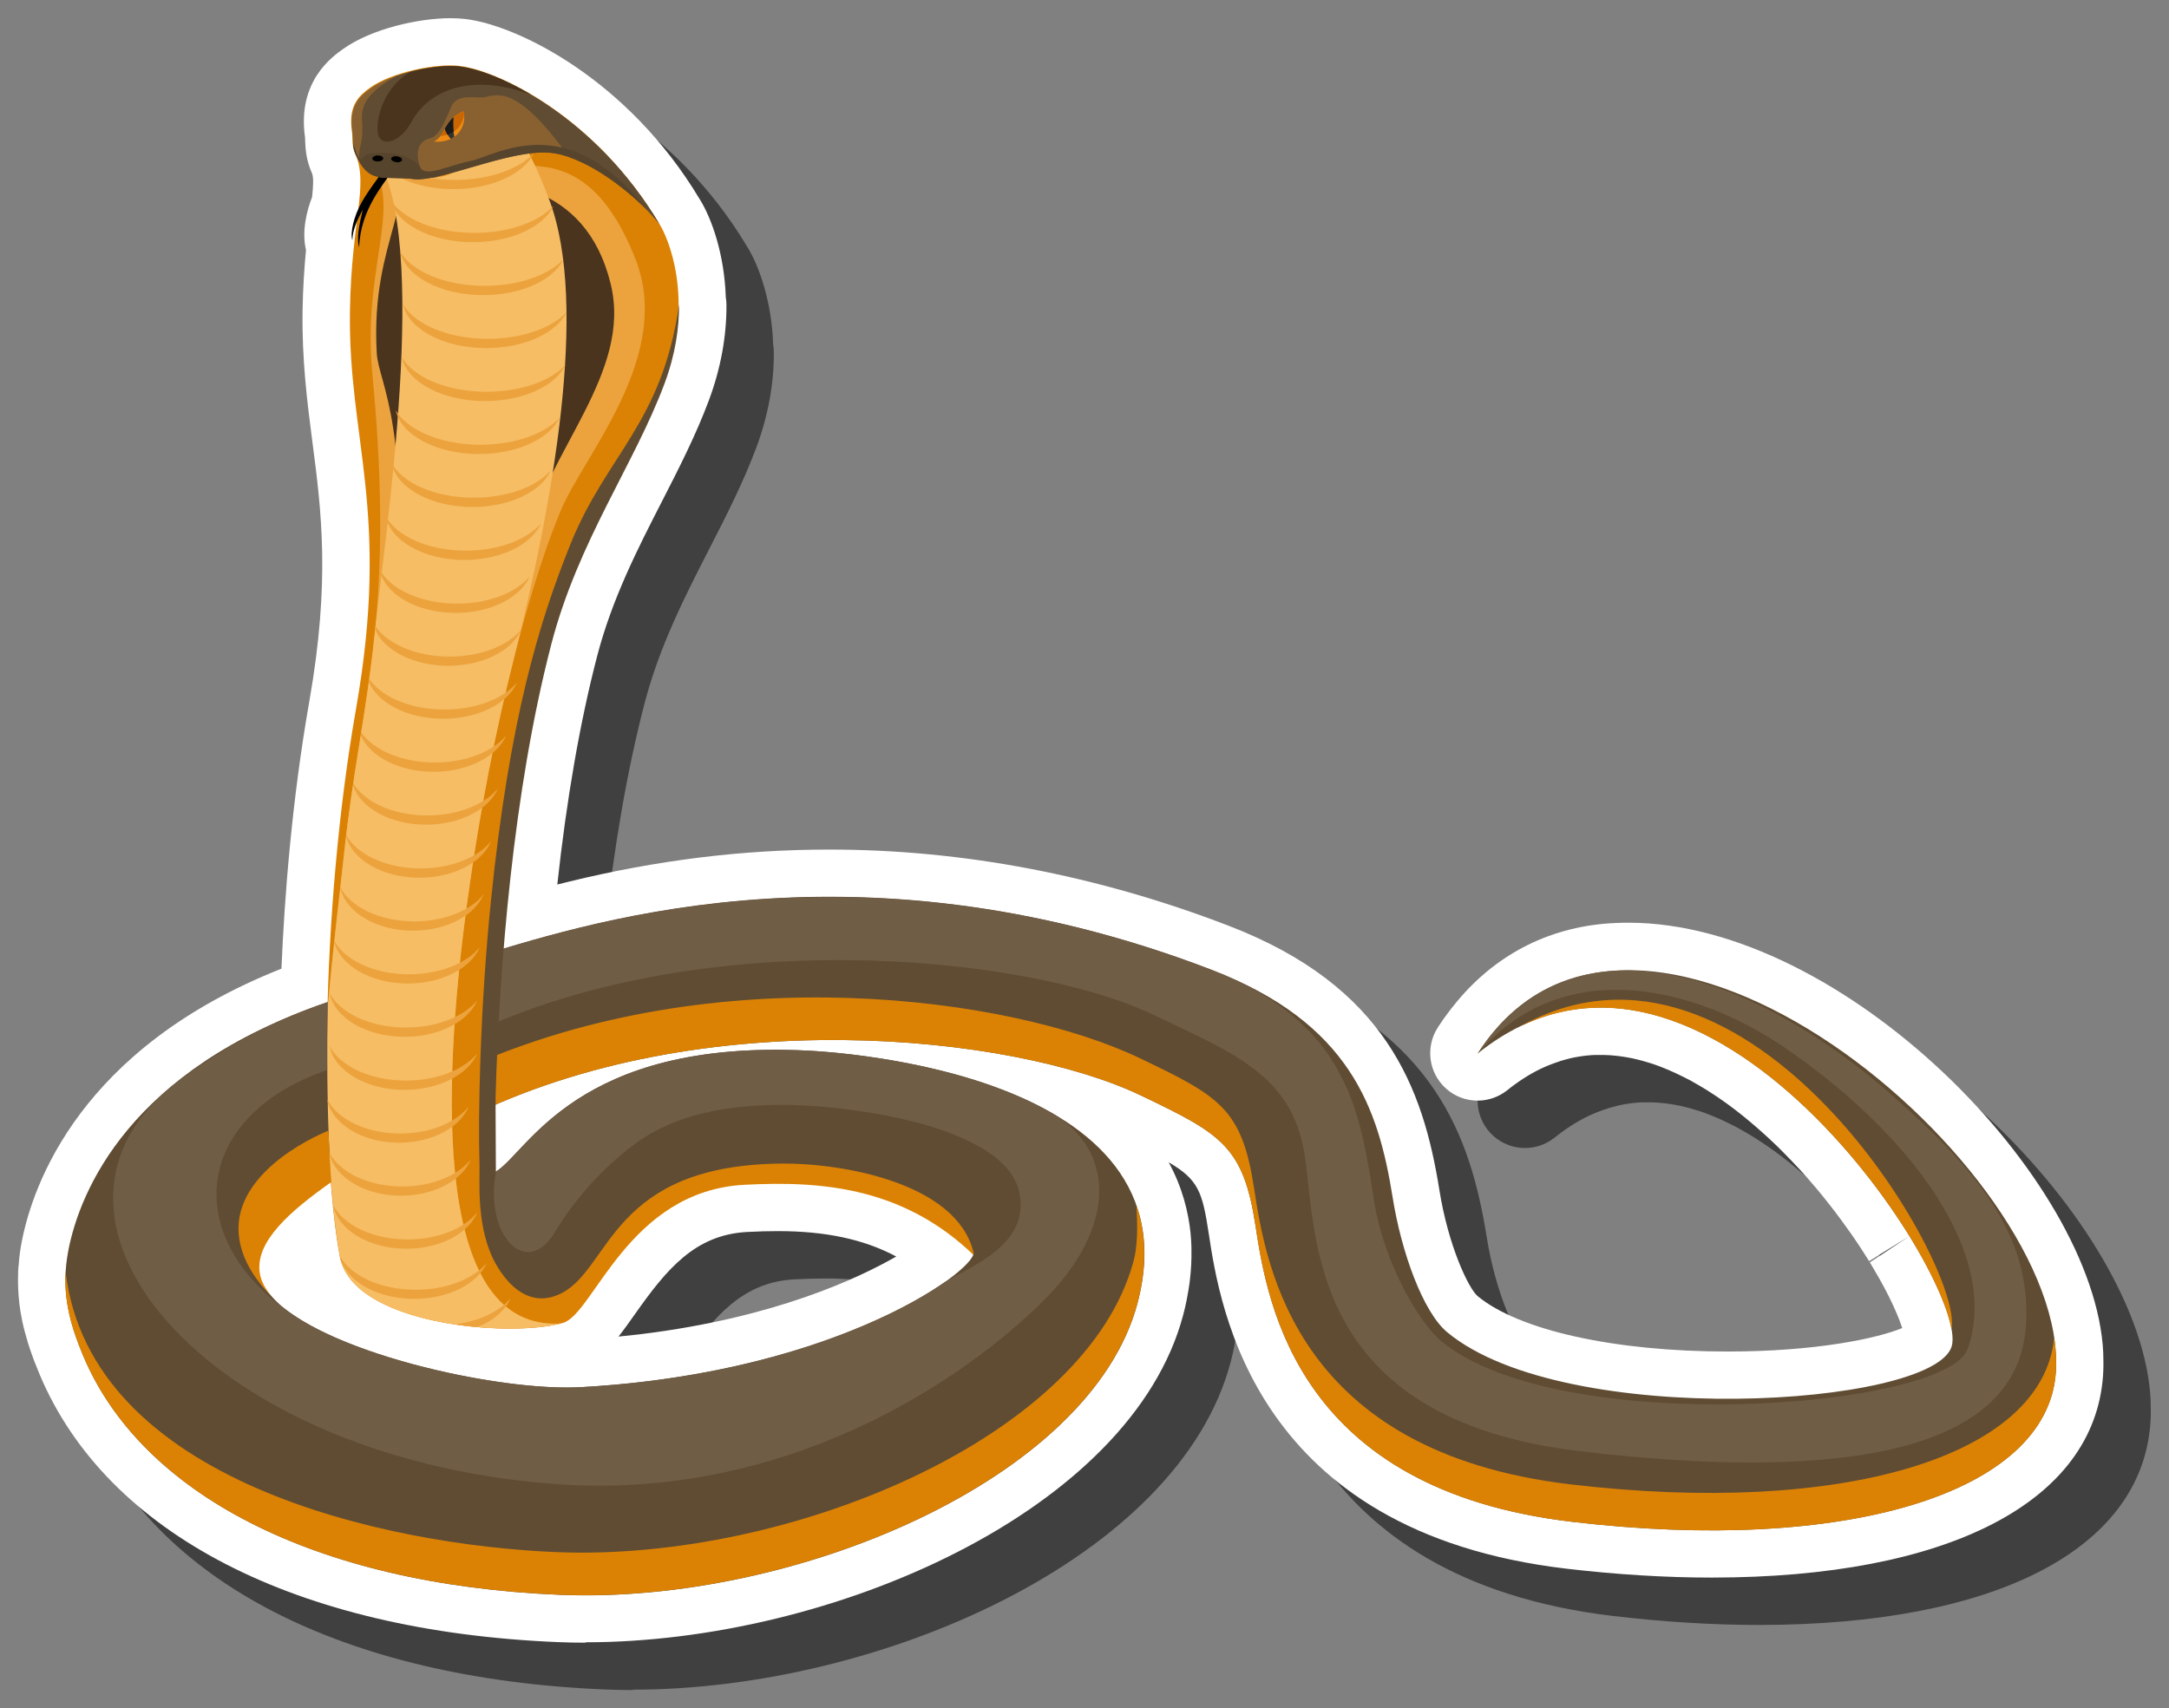<?xml version="1.0" encoding="UTF-8"?><svg id="a" xmlns="http://www.w3.org/2000/svg" viewBox="0 0 228.89 180.28"><rect x="0" y="0" width="228.89" height="180.28" fill="#808080" stroke="none"/><defs><style>.b{fill:#1a1a1a;}.b,.c,.d,.e,.f,.g,.h,.i,.j,.k,.l,.m,.n,.o,.p{fill-rule:evenodd;}.c{fill:#705d45;}.d{fill:#fff;}.e{fill:#604c33;}.f{fill:#896130;}.g{fill:#eca33d;}.h{fill:#57442c;}.i{opacity:.5;}.j{fill:#f6bd64;}.k{fill:#333;}.l{fill:#db8204;}.m{fill:#4a341d;}.n{fill:#ed8a12;}.o{fill:#c96601;}</style></defs><path class="i" d="M66.79,178.38c-.98,0-1.95-.02-2.91-.06-27.66-1.14-47.59-11.42-54.68-28.21-.2-.48-.39-.96-.58-1.44l-.16-.44c-.13-.37-.26-.71-.37-1.06-.06-.18-.11-.36-.17-.54-.1-.33-.2-.68-.29-1.02,0,0-.1-.4-.14-.54-.11-.44-.2-.88-.27-1.32-.01-.06-.04-.19-.06-.32-.08-.51-.15-1.05-.19-1.6-.01-.13-.02-.27-.03-.42-.03-.48-.04-.88-.04-1.29,0-.21,0-.42,.01-.62,0-.21,0-.39,.02-.57,0-.14,.02-.27,.04-.4,.06-.88,.17-1.71,.33-2.5,1.17-6,6.16-20.38,27.4-28.79,.32-7.55,1.1-17.74,2.95-28.26,2.22-12.66,1.26-20.11,.32-27.3-.55-4.26-1.12-8.66-1.04-13.92,.04-2.45,.19-4.58,.36-6.36-.47-2.04,.09-4.17,.65-5.62,.11-1.11,.17-2.09-.02-2.5-.64-1.42-.69-2.7-.72-3.46,0-.12,0-.25-.02-.38-.8-5.85,2.85-8.43,4.04-9.28,3-2.13,7.96-3.24,11.31-3.24,.57,0,1.11,.03,1.61,.09,5.56,.68,17.17,6.44,24.67,18.97,.03,.05,.07,.11,.1,.16,1.2,1.97,2.53,5.69,2.68,10.23,.04,.26,.07,.52,.07,.79,.02,3.36-.61,6.76-1.86,10.11-1.36,3.63-3.09,7.03-4.94,10.64-2.6,5.07-5.28,10.32-6.85,16.36-1.8,6.92-3.21,15-4.2,24.09,.39-.1,.79-.2,1.2-.3,9.35-2.28,18.35-3.39,27.51-3.39,14.07,0,28.24,2.7,42.11,8.03,16.66,6.4,20.55,17.18,22.26,27.88,.96,6,3.1,10.42,4.03,11.21,4.36,3.62,14.47,5.86,26.39,5.86,9.41,0,15.86-1.41,18.43-2.48-.15-.45-.36-1.04-.69-1.78,0-.02-.27-.61-.28-.63-.55-1.19-1.23-2.47-2.03-3.81-.01-.02-.42-.71-.42-.71l4.17-2.76-4.25,2.63-.46-.73-.43-.67c-.66-1.01-1.33-1.96-2.03-2.91l-.74-.99-.64-.82-.67-.84-.62-.75c-.53-.62-1.08-1.26-1.65-1.88l-.94-1-.77-.79-.76-.76-.77-.73-.7-.64c-.43-.38-.83-.74-1.25-1.09-.01-.01-.88-.73-.88-.73l-.84-.66-.83-.62-.84-.59c-.16-.11-.32-.22-.49-.33,0,0-.69-.45-.87-.56-.5-.31-.95-.57-1.4-.82l-.22-.13-.84-.43c-.16-.08-.83-.4-.83-.4-.18-.08-.36-.16-.54-.24,0,0-.65-.27-.82-.34l-.28-.11c-.2-.07-.37-.14-.55-.2l-.27-.09c-.62-.2-1.26-.38-1.9-.52l-.17-.04c-.23-.05-.41-.08-.59-.11l-.25-.04c-.2-.03-.38-.06-.55-.08l-.28-.03c-.18-.02-.34-.04-.5-.05l-.31-.02c-.14,0-.31-.02-.48-.02h-.79s-.14,0-.18,0c-.59,.02-1.22,.09-1.85,.2l-.17,.03c-.24,.04-.41,.08-.57,.12l-.28,.07c-.19,.05-.35,.09-.51,.14l-.27,.08c-.18,.06-.34,.11-.5,.17l-.29,.11c-.17,.07-.34,.13-.5,.19l-.39,.17c-.14,.06-.28,.12-.42,.19-1.19,.58-2.37,1.34-3.5,2.25-.92,.73-2.02,1.1-3.13,1.1-1.2,0-2.4-.43-3.35-1.29-1.82-1.64-2.18-4.36-.86-6.42,.33-.52,.68-1.01,1.03-1.48,.25-.35,.53-.69,.8-1.02l.24-.3c4.28-5.12,10.05-7.96,16.72-8.24,.41-.02,.88-.03,1.34-.03,22.67,0,49.21,27.04,50.1,45.37,0,.05,0,.14,0,.2,.03,.74,.03,1.5-.02,2.22-.94,13.36-16.39,21.33-41.32,21.33h0c-4.87,0-10.03-.32-15.32-.94-32.96-3.89-36.56-27.61-37.74-35.41-.66-4.33-1.08-5.66-4.22-7.48,1.45,2.66,2.07,5.24,2.3,7.41l.02,.23c.04,.41,.07,.89,.08,1.37v.18c.02,1.04-.03,2.12-.16,3.2l-.04,.34c-.07,.49-.13,.89-.21,1.29-.03,.19-.06,.34-.09,.49-.1,.51-.22,1.05-.37,1.6-5.48,20.67-37.04,34.55-63.08,34.55Zm20.27-43.44c-.98,0-2.04,.03-3.21,.09-5.52,.29-8.51,3.94-11.85,8.68-.59,.83-1.15,1.63-1.73,2.36,.74-.07,1.46-.15,2.17-.23l.31-.04c13.92-1.72,22.74-5.83,26.83-8.18-3.44-1.83-7.48-2.68-12.51-2.68Z"/><path class="d" d="M61.79,173.38c-.98,0-1.95-.02-2.91-.06-27.66-1.14-47.59-11.42-54.68-28.21-.2-.48-.39-.96-.58-1.44l-.16-.44c-.13-.37-.26-.71-.37-1.06-.06-.18-.11-.36-.17-.54-.1-.33-.2-.68-.29-1.02,0,0-.1-.4-.14-.54-.11-.44-.2-.88-.27-1.32-.01-.06-.04-.19-.06-.32-.08-.51-.15-1.05-.19-1.6-.01-.13-.02-.27-.03-.42-.03-.48-.04-.88-.04-1.29,0-.21,0-.42,.01-.62,0-.21,0-.39,.02-.57,0-.14,.02-.27,.04-.4,.06-.88,.17-1.71,.33-2.5,1.17-6,6.16-20.38,27.4-28.79,.32-7.55,1.1-17.74,2.95-28.26,2.22-12.66,1.26-20.11,.32-27.3-.55-4.26-1.12-8.66-1.04-13.92,.04-2.45,.19-4.58,.36-6.36-.47-2.04,.09-4.17,.65-5.62,.11-1.11,.17-2.09-.02-2.5-.64-1.42-.69-2.7-.72-3.46,0-.12,0-.25-.02-.38-.8-5.85,2.85-8.43,4.04-9.28,3-2.13,7.96-3.24,11.31-3.24,.57,0,1.11,.03,1.61,.09,5.56,.68,17.17,6.44,24.67,18.97,.03,.05,.07,.11,.1,.16,1.2,1.97,2.53,5.69,2.68,10.23,.04,.26,.07,.52,.07,.79,.02,3.36-.61,6.76-1.86,10.11-1.36,3.63-3.09,7.03-4.94,10.64-2.6,5.07-5.28,10.32-6.85,16.36-1.8,6.92-3.21,15-4.2,24.09,.39-.1,.79-.2,1.2-.3,9.35-2.28,18.35-3.39,27.51-3.39,14.07,0,28.24,2.7,42.11,8.03,16.66,6.4,20.55,17.18,22.26,27.88,.96,6,3.1,10.42,4.03,11.21,4.36,3.62,14.47,5.86,26.39,5.86,9.41,0,15.86-1.41,18.43-2.48-.15-.45-.36-1.04-.69-1.78,0-.02-.27-.61-.28-.63-.55-1.19-1.23-2.47-2.03-3.81-.01-.02-.42-.71-.42-.71l4.17-2.76-4.25,2.63-.46-.73-.43-.67c-.66-1.01-1.33-1.96-2.03-2.91l-.74-.99-.64-.82-.67-.84-.62-.75c-.53-.62-1.08-1.26-1.65-1.88l-.94-1-.77-.79-.76-.76-.77-.73-.7-.64c-.43-.38-.83-.74-1.25-1.09-.01-.01-.88-.73-.88-.73l-.84-.66-.83-.62-.84-.59c-.16-.11-.32-.22-.49-.33,0,0-.69-.45-.87-.56-.5-.31-.95-.57-1.4-.82l-.22-.13-.84-.43c-.16-.08-.83-.4-.83-.4-.18-.08-.36-.16-.54-.24,0,0-.65-.27-.82-.34l-.28-.11c-.2-.07-.37-.14-.55-.2l-.27-.09c-.62-.2-1.26-.38-1.9-.52l-.17-.04c-.23-.05-.41-.08-.59-.11l-.25-.04c-.2-.03-.38-.06-.55-.08l-.28-.03c-.18-.02-.34-.04-.5-.05l-.31-.02c-.14,0-.31-.02-.48-.02h-.79s-.14,0-.18,0c-.59,.02-1.22,.09-1.85,.2l-.17,.03c-.24,.04-.41,.08-.57,.12l-.28,.07c-.19,.05-.35,.09-.51,.14l-.27,.08c-.18,.06-.34,.11-.5,.17l-.29,.11c-.17,.07-.34,.13-.5,.19l-.39,.17c-.14,.06-.28,.12-.42,.19-1.19,.58-2.37,1.34-3.5,2.25-.92,.73-2.02,1.1-3.13,1.1-1.2,0-2.4-.43-3.35-1.29-1.82-1.64-2.18-4.36-.86-6.42,.33-.52,.68-1.01,1.03-1.48,.25-.35,.53-.69,.8-1.02l.24-.3c4.28-5.12,10.05-7.96,16.72-8.24,.41-.02,.88-.03,1.34-.03,22.67,0,49.21,27.04,50.1,45.37,0,.05,0,.14,0,.2,.03,.74,.03,1.5-.02,2.22-.94,13.36-16.39,21.33-41.32,21.33h0c-4.87,0-10.03-.32-15.32-.94-32.96-3.89-36.56-27.61-37.74-35.41-.66-4.33-1.08-5.66-4.22-7.48,1.45,2.66,2.07,5.24,2.3,7.41l.02,.23c.04,.41,.07,.89,.08,1.37v.18c.02,1.04-.03,2.12-.16,3.2l-.04,.34c-.07,.49-.13,.89-.21,1.29-.03,.19-.06,.34-.09,.49-.1,.51-.22,1.05-.37,1.6-5.48,20.67-37.04,34.55-63.08,34.55Zm20.27-43.44c-.98,0-2.04,.03-3.21,.09-5.52,.29-8.51,3.94-11.85,8.68-.59,.83-1.15,1.63-1.73,2.36,.74-.07,1.46-.15,2.17-.23l.31-.04c13.92-1.72,22.74-5.83,26.83-8.18-3.44-1.83-7.48-2.68-12.51-2.68Z"/><g><path class="e" d="M49.17,118.05c24.84-12.38,57.74-8.88,71.22-2.43,8.51,4.07,10.83,5.36,12.11,13.81,1.28,8.46,4.58,27.79,33.38,31.19,28.8,3.4,50.16-2.95,51.07-15.77,1.5-21.3-44.16-59.82-61.02-33.65,23.98-19.25,52.03,24.54,50.02,30.93-2.02,6.39-40.8,8.79-53.22-1.51-2.56-2.12-4.85-8.46-5.77-14.26-1.49-9.32-4.44-18.37-19.12-24.01-38.36-14.74-67.34-4.33-77.85-1.3-4.38,3.46-3.9,7.69-3.67,8.03,.23,.34,2.86,9.03,2.86,8.97Z"/><path class="c" d="M48.54,109.67c24.84-12.38,59.75-8.99,73.23-2.54,8.51,4.07,14.64,6.39,15.92,14.85,1.28,8.46,.24,27.79,29.04,31.19,28.8,3.4,46.15-.31,47.05-13.13,.63-8.93-4.16-15.75-14.39-24.68-14.36-12.54-33.61-19.5-43.46-4.14,9.35-10.92,23.56-6.64,32.19-.79,13.26,8.99,23.07,21.87,19.52,31.95-2.22,6.31-43.13,9.48-55.54-.82-2.56-2.12-6.11-8.69-7.04-14.49-1.49-9.32-2.54-19.06-17.21-24.7-38.36-14.74-67.34-4.33-77.85-1.3-4.38,3.46-3.9,7.69-3.67,8.03,.23,.34,2.23,.65,2.22,.59Z"/><path class="l" d="M160.35,108.37c21.17-10.38,43.84,22.24,45.59,31.91,1.3-6.65-21.34-45.47-45.59-31.91Z"/><path class="l" d="M49.17,118.05c24.84-12.38,57.74-8.88,71.22-2.43,8.51,4.07,10.83,5.36,12.11,13.81,1.28,8.46,4.58,27.79,33.38,31.19,28.8,3.4,50.16-2.95,51.07-15.77,.08-1.17,.01-2.4-.18-3.66-1.21,12.62-22.46,18.85-51.04,15.48-28.8-3.4-32.1-22.73-33.38-31.19-1.28-8.46-3.6-9.74-12.11-13.81-13.48-6.45-44.68-10.81-71.1,1.08,0,.05-1.89-4.46-2.65-6.74-.48,1.65-.29,2.9-.17,3.08,.23,.34,2.86,9.03,2.86,8.97Z"/><path class="l" d="M69.56,23.6c.82,1.23,3.87,7.84,.51,16.84-3.17,8.49-9.11,16.61-11.95,27.49-4.01,15.41-5.47,33.82-5.87,47.4-.02,.71-.26,7.67-.28,8.35,4.81,.91,24.34-5.14,30.93-4.74,.42,.03,17.54,2.14,21.11,4.34,5.84,3.6-.83,9.16-.43,10.03-7.72-8.08-16.89-8.68-25-8.26-12.31,.64-15.92,13.65-19.17,14.58-5.61,1.61-22.23,.2-23.56-7.04-2.02-10.96-2.09-36.07,1.72-57.77,3.67-20.9-.85-28.33-.64-42.01,.15-9.59,2.02-13.33,.54-16.6-.37-.81-.22-1.58-.35-2.47-.36-2.64,.77-3.66,1.98-4.52,2.21-1.57,6.91-2.57,9.42-2.26,4.03,.49,14.26,5.29,21.03,16.64Z"/><path class="g" d="M59.19,139.69c-5.92,1.49-21.99,.07-23.3-7.03-1.06-5.76-1.58-15.43-1.29-26.45,.54-6.21,1.27-11.99,1.71-16.11,1.68-15.89,5.48-24.67,2.99-50.57-1.19-12.4,4.04-18.66-1.22-23.53,0,0,3.37,2.65,7.25,2.74,7.12,.17,15.87-6.28,21.73,8.61,3.97,10.09-5.19,20.4-7.76,26.25-2.56,5.85-7.18,20.88-10,41.63-2.78,20.43-3.44,45.32,9.89,44.47Z"/><path class="m" d="M41.45,67.71c2.19-22.63-1.5-27.2-1.69-30.41-.73-12.42,5.16-16.43,.95-21.3,0,0,2.7,2.65,5.81,2.74,5.7,.17,15.25,.23,17.93,11.25,2.27,9.34-6.66,17.52-9.04,27.36-5.09,21.05-5.07,7.17-5.65,10.41l-8.3-.04Z"/><path class="j" d="M59.19,139.69c-5.92,1.49-21.99,.07-23.3-7.03-1.06-5.76-1.58-15.43-1.29-26.45,.54-6.21,1.27-11.99,1.71-16.11,.89-8.5,2.37-14.96,3.2-22.97,1.1-10.64,5.99-41.94,.11-50.78,0,0,1.83,2.3,5.71,2.39,7.12,.17,6.96-12.63,12.63,2.34,4.23,11.17,.34,32.25-3.82,48.78-1.74,6.91-3.49,15.49-4.83,25.36-2.78,20.43-3.44,45.32,9.89,44.47Z"/><path class="e" d="M71.66,32.17c.01,2.41-.38,5.23-1.54,8.33-3.17,8.49-9.11,16.61-11.94,27.49-4.04,15.54-5.49,34.12-5.88,47.73-.02,.59,.04,7.36,.03,7.94,3.36-1.99,8.47-14,32.92-12.77,2.37,.12,41.28,2.18,34.79,26.66-4.94,18.62-36.28,31.8-60.95,30.78-26.12-1.08-44.21-10.79-50.28-25.16-1.59-3.78-2.39-7.09-1.6-11.19,1.21-6.24,6.44-19.09,27.37-26.21-.11,5.17-.04,11.79,.19,16.04-4.79,2.7-9.47,6.67-8.54,10.9,.5,2.25,1.92,3.51,2.37,4.04,4.98,5.88,23.84,10.16,32.71,9.66,27.8-1.55,42.37-12.91,41.39-14.34-1.84-7.2-13.72-9.28-19.99-9.26-18.28,.06-18.2,11.05-23.49,13.7-4.23,2.12-6.79-2.73-7.35-4-1.61-3.68-1.22-8-1.27-9.61-.16-5.09,.05-16.42,1.2-27.76,1.96-19.3,5.13-29.6,8.4-37.71,3.81-9.46,9.67-12.77,11.45-25.24Z"/><path class="l" d="M119.9,127.19c1.03,2.91,1.19,6.32,.13,10.35-4.94,18.62-36.28,31.8-60.95,30.78-26.12-1.08-44.21-10.79-50.28-25.16-1.29-3.06-2.06-5.81-1.88-8.93,2.62,22.22,33.96,28.86,51.77,29.59,24.67,1.02,56.01-12.16,60.95-30.78,.37-1.41,.45-3.4,.27-5.85Z"/><path class="l" d="M34.95,124.77c-4.39,3.1-7.97,6.25-7.55,9.5,.11,.87,.55,1.71,1.26,2.53-2.05-2.02-3.08-4.04-3.4-5.98-.95-5.86,5.59-9.89,9.4-11.49,.07,1.92,.17,3.75,.3,5.44Z"/><path class="g" d="M50.36,105.59c-1.4,1.7-4.24,2.86-7.53,2.86-3.76,0-6.94-1.52-8.04-3.63,.48,2.6,3.84,4.61,7.9,4.61,3.65,0,6.73-1.62,7.67-3.84h0Zm3.53,31.42c-1.17,1.42-3.35,2.47-5.96,2.77,.82,.12,1.64,.22,2.45,.29,1.69-.68,2.96-1.77,3.51-3.06h0Zm-15.55-.68s.04,.03,.05,.04c-.02-.04-.05-.09-.07-.13,0,.03,.01,.06,.02,.09h0Zm13.05-3.08c-.94,2.21-4.01,3.84-7.67,3.84-3.7,0-6.81-1.67-7.7-3.92-.05-.16-.09-.33-.12-.5v-.06c1.14,2.05,4.28,3.52,7.96,3.52,3.28,0,6.13-1.16,7.53-2.86h0Zm-1.03-5.29c-1.37,1.7-4.15,2.86-7.35,2.86-3.66,0-6.76-1.51-7.84-3.61v.08c.55,2.55,3.79,4.51,7.71,4.51,3.57,0,6.58-1.62,7.49-3.84h0Zm-.68-5.59c-1.35,1.7-4.08,2.86-7.23,2.86-3.57,0-6.6-1.49-7.69-3.57v.13c.6,2.5,3.75,4.41,7.56,4.41,3.51,0,6.47-1.62,7.37-3.84h0Zm-.21-5.59c-1.35,1.7-4.08,2.86-7.23,2.86-3.55,0-6.56-1.47-7.67-3.53v.16c.64,2.47,3.77,4.34,7.53,4.34,3.51,0,6.47-1.62,7.37-3.84h0Zm.89-5.59c-1.4,1.7-4.24,2.86-7.53,2.86-3.76,0-6.94-1.52-8.04-3.63,.48,2.6,3.84,4.61,7.9,4.61,3.65,0,6.73-1.62,7.67-3.84h0Zm6.01-95.06c-1.55,1.7-4.71,2.86-8.36,2.86-1.01,0-1.98-.09-2.9-.26-1.91-.09-3.68-.79-4.97-1.45,1.51,1.6,4.4,2.68,7.71,2.68,4.05,0,7.47-1.62,8.51-3.84h0Zm2.05,5.59c-1.55,1.7-4.71,2.86-8.36,2.86-4.17,0-7.71-1.52-8.93-3.63,.54,2.6,4.26,4.61,8.77,4.61,4.05,0,7.47-1.62,8.51-3.84h0Zm1.09,5.59c-1.55,1.7-4.71,2.86-8.36,2.86-4.17,0-7.71-1.52-8.93-3.63,.54,2.6,4.26,4.61,8.77,4.61,4.05,0,7.47-1.62,8.51-3.84h0Zm.32,5.59c-1.55,1.7-4.71,2.86-8.36,2.86-4.17,0-7.71-1.52-8.93-3.63,.54,2.6,4.26,4.61,8.77,4.61,4.05,0,7.47-1.62,8.51-3.84h0Zm-.13,5.59c-1.55,1.7-4.71,2.86-8.36,2.86-4.17,0-7.71-1.53-8.93-3.63,.54,2.6,4.26,4.61,8.77,4.61,4.05,0,7.47-1.62,8.51-3.84h0Zm-.64,5.59c-1.55,1.7-4.71,2.86-8.36,2.86-4.17,0-7.71-1.53-8.93-3.63,.54,2.6,4.26,4.61,8.77,4.61,4.05,0,7.47-1.62,8.51-3.84h0Zm-.95,5.59c-1.51,1.7-4.58,2.86-8.11,2.86-4.05,0-7.48-1.52-8.67-3.63,.52,2.6,4.14,4.61,8.52,4.61,3.94,0,7.26-1.62,8.27-3.84h0Zm-1.03,5.59c-1.47,1.7-4.47,2.86-7.92,2.86-3.95,0-7.3-1.52-8.46-3.63,.51,2.6,4.04,4.61,8.31,4.61,3.84,0,7.08-1.62,8.07-3.84h0Zm-1.19,5.59c-1.42,1.7-4.32,2.86-7.66,2.86-3.82,0-7.06-1.52-8.18-3.63,.49,2.6,3.9,4.61,8.04,4.61,3.71,0,6.84-1.62,7.8-3.84h0Zm-.87,5.59c-1.41,1.7-4.27,2.86-7.58,2.86-3.52,0-6.53-1.32-7.83-3.2-.01,.11-.02,.22-.03,.33,.94,2.22,4.04,3.84,7.72,3.84,3.68,0,6.78-1.62,7.72-3.84h0Zm-.45,5.59c-1.43,1.7-4.33,2.86-7.67,2.86-3.57,0-6.63-1.33-7.94-3.22-.01,.1-.03,.2-.04,.3,.93,2.24,4.08,3.89,7.84,3.89,3.72,0,6.86-1.62,7.81-3.84h0Zm-1.15,5.59c-1.4,1.7-4.25,2.86-7.53,2.86-3.49,0-6.48-1.31-7.77-3.18l-.05,.3c.93,2.22,4.01,3.86,7.68,3.86,3.65,0,6.73-1.62,7.67-3.84h0Zm-.87,5.59c-1.39,1.7-4.2,2.86-7.45,2.86-3.58,0-6.64-1.41-7.83-3.4l-.03,.18c.74,2.39,3.91,4.19,7.72,4.19,3.62,0,6.66-1.62,7.59-3.84h0Zm-.74,5.59c-1.38,1.7-4.19,2.86-7.42,2.86-3.64,0-6.74-1.48-7.87-3.53v.1c.59,2.5,3.83,4.41,7.74,4.41,3.6,0,6.64-1.62,7.56-3.84h0Zm-.77,5.59c-1.36,1.7-4.13,2.86-7.32,2.86-3.65,0-6.74-1.52-7.82-3.62h0c.49,2.6,3.74,4.6,7.68,4.6,3.55,0,6.55-1.62,7.46-3.84h0Zm-7.86,8.45c-3.67,0-6.78-1.48-7.91-3.55v.09c.58,2.51,3.84,4.43,7.77,4.43,3.61,0,6.66-1.62,7.59-3.84-1.39,1.7-4.2,2.86-7.45,2.86Z"/><path class="p" d="M40.09,18.47c-.22,.4-1.12,1.48-1.9,2.84-.87,1.52-1.25,3.27-1.01,4.05,.05-1.07,.4-1.9,1.1-3.24-.33,1.49-.69,2.96-.38,4,.12-4.07,2.71-6.78,3.48-8.08-.32,.17-.98,.26-1.3,.43Z"/><g><path class="f" d="M69.6,23.67c-2.05-2.65-7.44-7.21-11.63-7.55-4.2-.35-11.52,3.11-14.26,2.78-3.3-.39-4.71,.66-6.19-2.61-.37-.81-.22-1.58-.35-2.47-.36-2.64,.77-3.66,1.98-4.52,2.21-1.57,6.91-2.57,9.42-2.26,4.03,.49,14.26,5.29,21.03,16.64Z"/><path class="e" d="M69.6,23.67c-1.72-2.22-5.8-5.8-9.55-7.09-5.4-7.53-7.46-6.63-8.85-6.33-.85,.18-2.94-.49-3.58,1.01-.49,1.14-1.21,3.08-2.19,3.32-2.15,.53-1.21,3.11-.64,3.99,.22,.34-.71,.38-1.09,.33-2.92-.35-4.37,.44-5.68-1.65-.2-.56-.16-1.1-.03-1.65,.6-2.48-.14-2.94,.42-4.44,.45-1.21,1.94-2.33,3.41-3.14,2.28-.78,5.04-1.19,6.76-.98,4.03,.49,14.26,5.29,21.03,16.64Z"/><path class="m" d="M43.3,7.57c1.91-.49,3.91-.71,5.28-.54,1.65,.2,4.36,1.13,7.43,2.94-6.65-2.4-10.91-.23-12.6,2.92-1.25,2.31-3.43,2.72-3.56,1.01-.13-1.71,.74-4.71,3.45-6.33Z"/><path class="h" d="M68.25,22.14c-2.54-2.58-6.81-5.74-10.28-6.02-4.2-.35-11.52,3.11-14.26,2.78-3.3-.39-4.71,.66-6.19-2.61-.2-.44-.25-.87-.27-1.31,.18,.63,.36,1.28,.66,1.71,.36,.5,.23-.38,1.14-.49,2.23-.25,4.51,.23,5.22,1.41,.71,1.18,2.71-.07,5.42-.63,2.68-.55,10.16-5.67,18.55,5.15Z"/><path class="n" d="M48.9,11.74c-2.15,.95-1.72,2.41-3.1,3.21,2.54,.2,3.51-1.79,3.1-3.21Z"/><path class="o" d="M48.9,11.74c-1.69,.74-1.79,1.81-2.42,2.62,1.56-.13,2.37-1.19,2.49-2.26-.02-.12-.04-.24-.07-.36Z"/><path class="k" d="M47.85,12.39c-.44,.39-.68,.82-.91,1.22,.09,.29,.29,.67,.63,1.05,.14-.07,.26-.14,.38-.23-.17-.72-.15-1.54-.11-2.04Z"/><path class="b" d="M47.85,12.39c-.44,.39-.68,.82-.91,1.22,.06,.17,.15,.38,.29,.6,.24-.08,.45-.18,.64-.31-.07-.57-.05-1.13-.02-1.51Z"/><path class="p" d="M39.86,16.41c-.32,0-.57,.15-.57,.33,0,.17,.26,.31,.58,.3,.32,0,.57-.15,.57-.33,0-.17-.26-.31-.58-.3Z"/><path class="p" d="M41.88,16.5c.32,.03,.56,.2,.55,.37-.02,.17-.28,.29-.6,.25s-.56-.2-.55-.37c.02-.17,.28-.29,.6-.25Z"/></g><path class="c" d="M52.32,123.66c3.36-1.99,8.47-14,32.92-12.77,1.4,.07,15.54,.82,25.55,6.46,6.94,3.91,7.1,12.09-.49,19.74-8.47,8.53-27.44,21.47-52.06,19.52C20.96,153.67,.29,127.96,18.87,114.07c3.95-2.96,8.95-6.01,15.7-8.31-.05,2.23-.06,4.72-.04,7.18-14.43,4.94-15.51,18.15-3.16,26.12,7.2,4.64,22.28,7.77,29.94,7.35,19.38-1.08,32.32-6.96,38.1-10.89,2.48-1.69,9.36-3.89,8.16-9.65-1.52-7.29-18.8-9.28-25.06-9.26-8.79,.03-13.22,2.29-16.22,4.66-3.28,2.6-5.99,5.84-7.69,8.72-2.99,5.07-7.52,.47-6.26-6.32Z"/></g></svg>